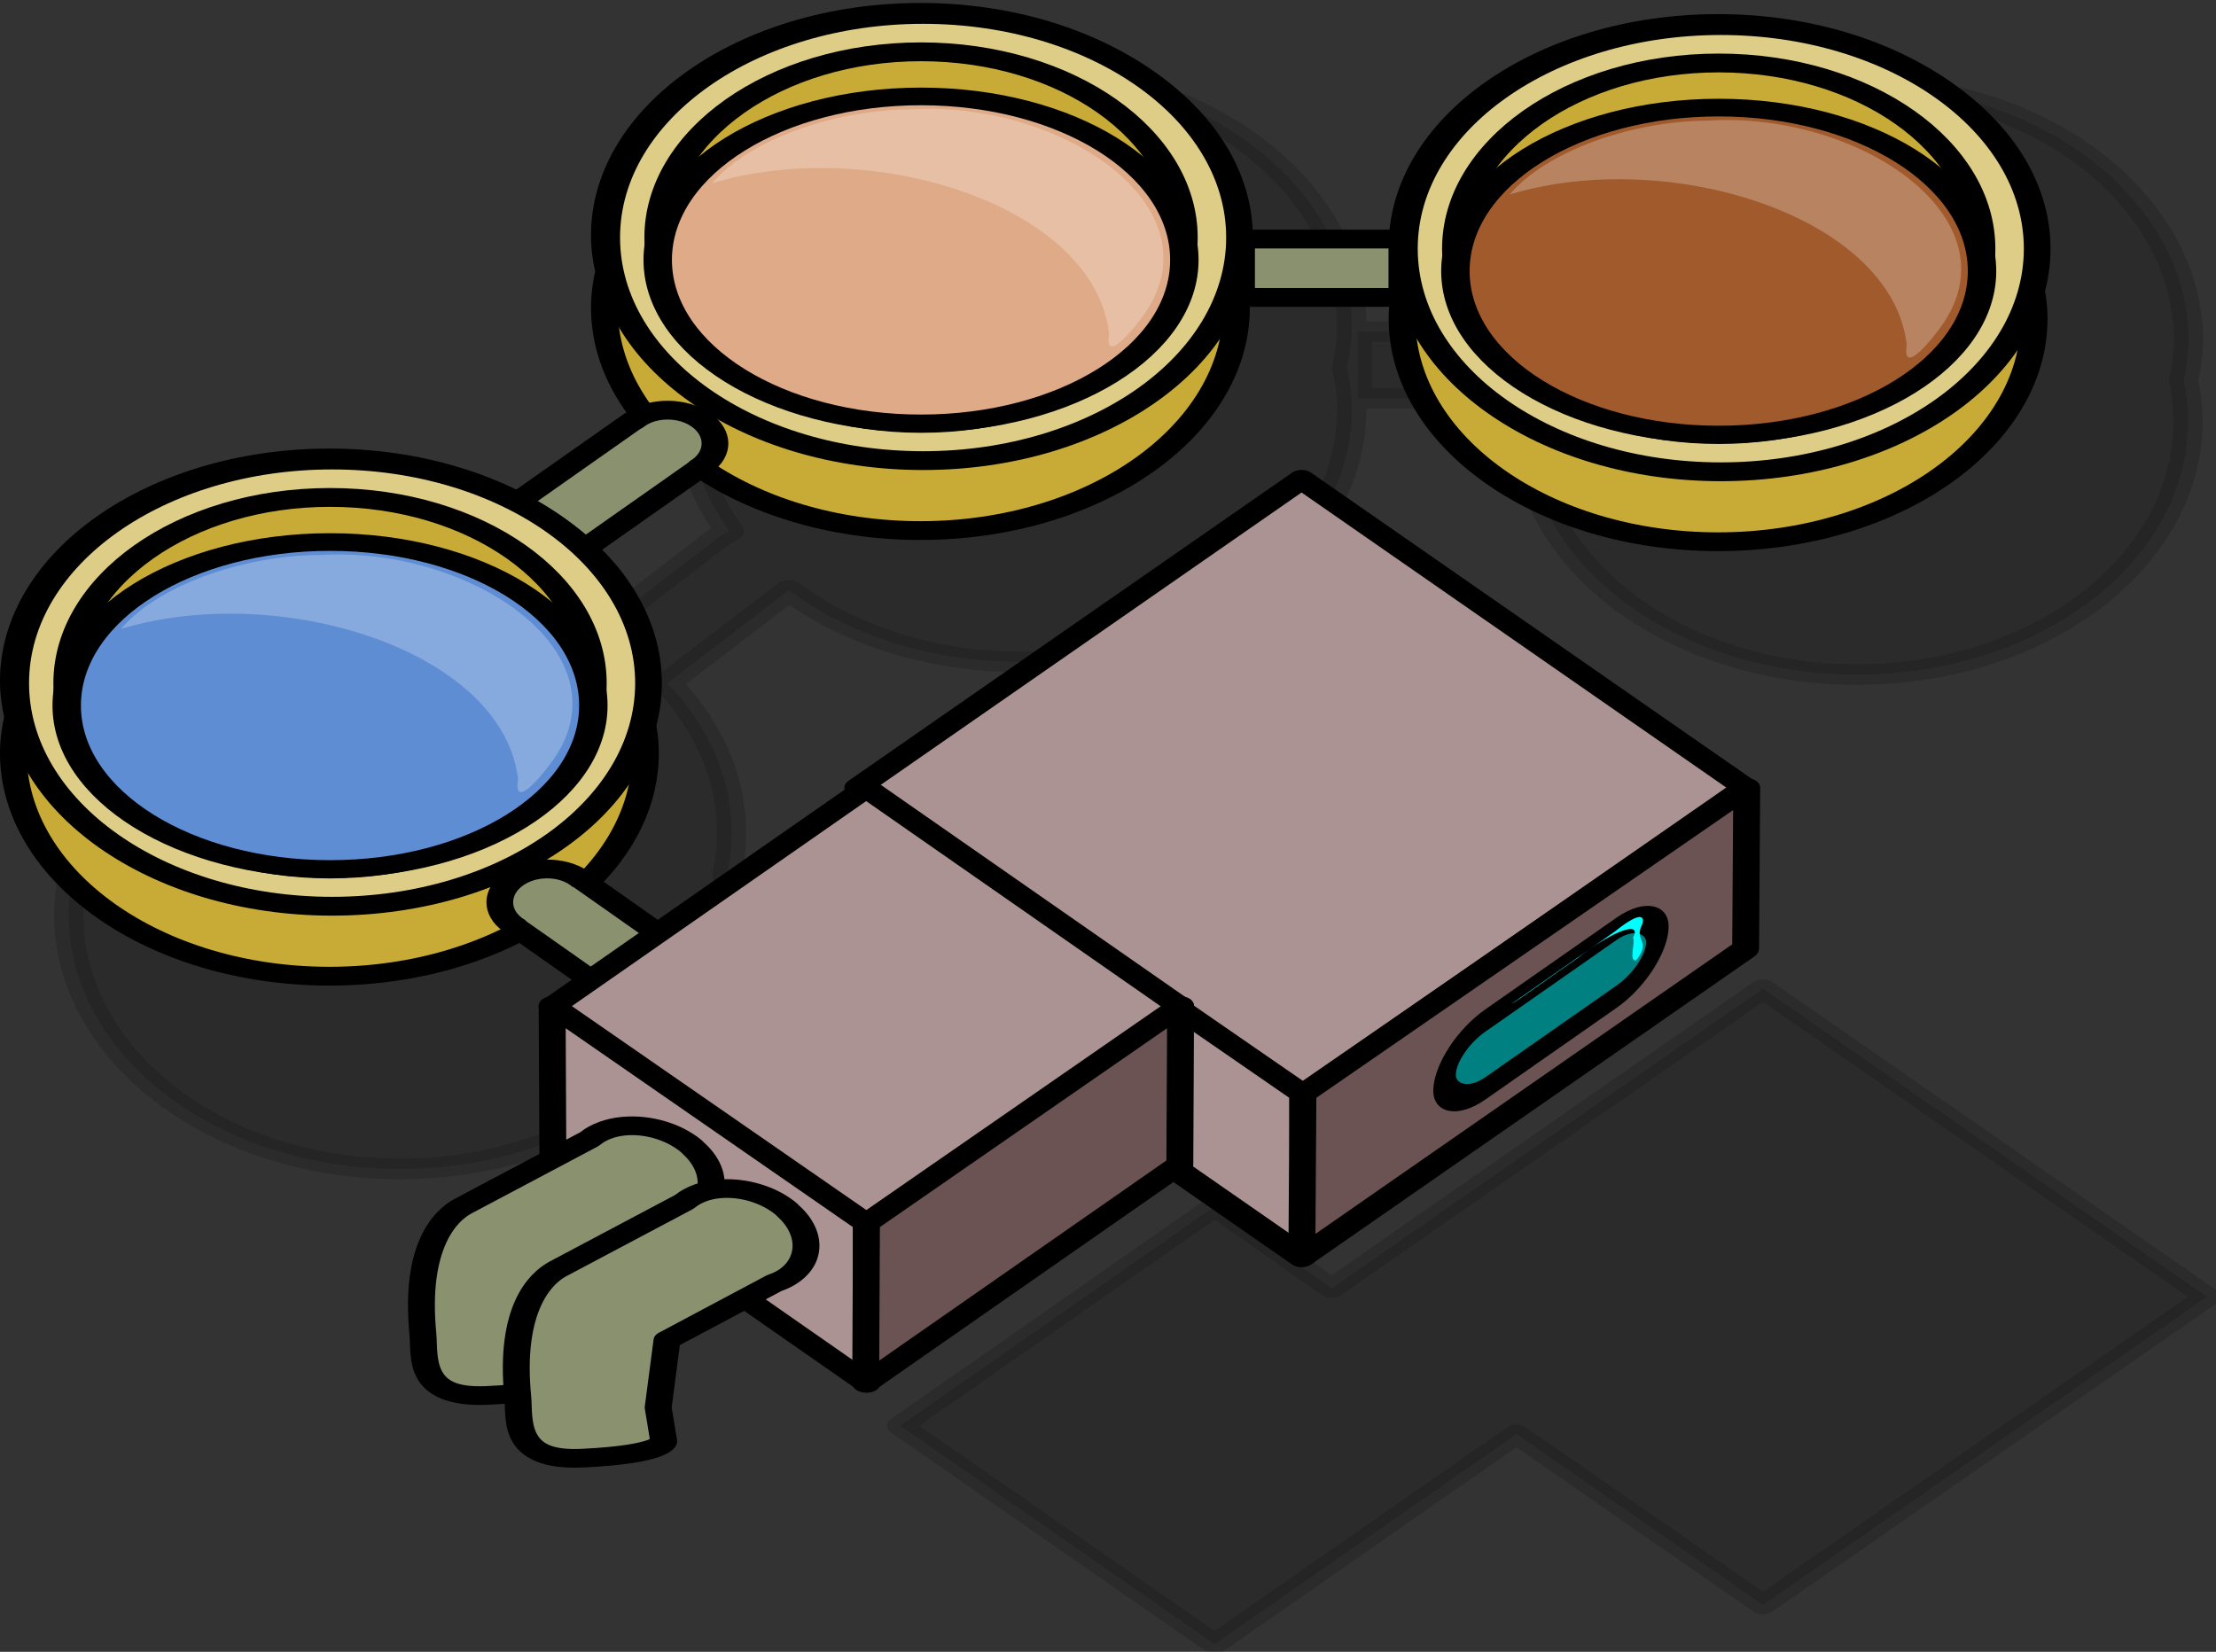 <?xml version="1.0" encoding="UTF-8" standalone="no"?>
<!-- Created with Inkscape (http://www.inkscape.org/) -->

<svg
   xmlns:dc="http://purl.org/dc/elements/1.1/"
   xmlns:cc="http://creativecommons.org/ns#"
   xmlns:rdf="http://www.w3.org/1999/02/22-rdf-syntax-ns#"
   xmlns:svg="http://www.w3.org/2000/svg"
   xmlns="http://www.w3.org/2000/svg"
   xmlns:sodipodi="http://sodipodi.sourceforge.net/DTD/sodipodi-0.dtd"
   xmlns:inkscape="http://www.inkscape.org/namespaces/inkscape"
   width="98.956"
   height="73.773"
   id="svg5649"
   version="1.1"
   inkscape:version="0.48.4 r9939"
   sodipodi:docname="New document 11">
  <rect width="100%" height="100%" fill="#333333" stroke="none"/>
  <defs
     id="defs5651" />
  <sodipodi:namedview
     id="base"
     pagecolor="#ffffff"
     bordercolor="#666666"
     borderopacity="1.0"
     inkscape:pageopacity="0.0"
     inkscape:pageshadow="2"
     inkscape:zoom="0.35"
     inkscape:cx="49.475886"
     inkscape:cy="36.886178"
     inkscape:document-units="px"
     inkscape:current-layer="layer1"
     showgrid="false"
     fit-margin-top="0"
     fit-margin-left="0"
     fit-margin-right="0"
     fit-margin-bottom="0"
     inkscape:window-width="472"
     inkscape:window-height="383"
     inkscape:window-x="59"
     inkscape:window-y="24"
     inkscape:window-maximized="0" />
  <g
     inkscape:label="Layer 1"
     inkscape:groupmode="layer"
     id="layer1"
     transform="translate(-325.524,-495.475)">
    <g
       style="display:inline;enable-background:new"
       id="CLEANSTATION"
       transform="matrix(0.717,0,0,0.504,119.402,-54.598)">
      <path
         inkscape:connector-curvature="0"
         id="path6045"
         d="m 351.009,1097.862 c -2.85,0 -5.576,0.625 -8.046,1.764 -1.235,0.569 -2.421,1.238 -3.52,2.046 -3.845,2.83 -6.775,7.066 -8.183,11.993 -0.201,0.704 -0.365,1.385 -0.503,2.116 -0.004,0.021 0.004,0.049 0,0.07 -0.267,1.443 -0.411,2.987 -0.411,4.515 0,0.619 0.043,1.229 0.091,1.834 0.04,0.524 0.111,1.039 0.183,1.552 0.01,0.069 -0.01,0.142 0,0.212 -0.177,1.184 -0.274,2.43 -0.274,3.668 0,3.927 0.932,7.649 2.56,10.864 -0.182,0.125 -0.39,0.252 -0.549,0.423 -0.028,0.031 -0.066,0.038 -0.091,0.07 l -7.543,8.254 c -0.259,-0.211 -0.509,-0.438 -0.777,-0.635 -3.296,-2.426 -7.291,-3.809 -11.567,-3.809 -4.276,0 -8.225,1.383 -11.521,3.809 -1.099,0.808 -2.128,1.734 -3.063,2.751 -0.934,1.018 -1.772,2.119 -2.514,3.316 -0.371,0.598 -0.733,1.197 -1.051,1.834 -1.283,2.559 -2.094,5.428 -2.377,8.466 -0.071,0.755 -0.137,1.482 -0.137,2.258 0,0.447 0.068,0.9 0.091,1.34 0.016,0.279 0.021,0.571 0.046,0.847 0.027,0.303 0.054,0.617 0.091,0.917 0.025,0.193 0.063,0.373 0.091,0.565 -0.177,1.184 -0.274,2.36 -0.274,3.598 1e-5,12.408 9.217,22.504 20.619,22.504 11.402,0 20.664,-10.096 20.664,-22.504 4e-5,-1.238 -0.097,-2.414 -0.274,-3.598 0.176,-1.181 0.274,-2.433 0.274,-3.668 10e-6,-2.327 -0.311,-4.52 -0.914,-6.631 -0.604,-2.111 -1.492,-4.132 -2.606,-5.926 -0.156,-0.251 -0.338,-0.461 -0.503,-0.705 l 7.589,-8.254 c 3.719,3.938 8.806,6.349 14.401,6.349 11.402,0 20.664,-10.026 20.664,-22.433 0,-1.238 -0.143,-2.485 -0.32,-3.668 0.028,-0.187 0.068,-0.376 0.091,-0.564 0.034,-0.261 0.066,-0.512 0.091,-0.776 0.07,-0.755 0.137,-1.482 0.137,-2.257 0,-7.755 -3.651,-14.651 -9.143,-18.695 -1.099,-0.808 -2.239,-1.477 -3.475,-2.046 -2.47,-1.139 -5.196,-1.764 -8.046,-1.764 z m 52.118,1.129 c -2.85,0 -5.576,0.625 -8.046,1.764 -0.618,0.284 -1.243,0.571 -1.829,0.917 -2.341,1.386 -4.397,3.281 -6.08,5.503 -2.105,2.776 -3.609,6.078 -4.297,9.735 -0.143,0.752 -0.247,1.48 -0.32,2.257 -0.049,0.526 -0.031,1.087 -0.046,1.623 l -10.469,0 0,5.926 10.469,0 0,-4.092 c 0.012,0.235 0.027,0.472 0.046,0.706 0.04,0.524 0.111,1.039 0.183,1.552 0.01,0.07 -0.01,0.142 0,0.212 -0.177,1.184 -0.274,2.43 -0.274,3.668 3e-5,12.408 9.263,22.433 20.664,22.433 11.402,-10e-5 20.619,-10.026 20.619,-22.433 4e-5,-1.238 -0.097,-2.485 -0.274,-3.668 0.028,-0.187 0.068,-0.376 0.091,-0.564 0.034,-0.261 0.066,-0.512 0.091,-0.776 0.071,-0.755 0.137,-1.482 0.137,-2.257 0,-0.775 -0.067,-1.573 -0.137,-2.328 -0.353,-3.777 -1.573,-7.238 -3.429,-10.229 -0.378,-0.612 -0.759,-1.197 -1.189,-1.764 -3.788,-4.999 -9.496,-8.183 -15.91,-8.183 z"
         style="opacity:0.15;fill:#000000;fill-opacity:1;stroke:#000000;stroke-width:1.817;stroke-linecap:round;stroke-linejoin:round;stroke-miterlimit:4;stroke-opacity:1;stroke-dasharray:none;stroke-dashoffset:0;display:inline;enable-background:new" />
      <g
         transform="matrix(0.926,0,0,0.926,70.484,-57.571)"
         id="g16665">
        <g
           id="g16752"
           transform="translate(109.778,0.987)">
          <path
             inkscape:connector-curvature="0"
             style="fill:#c8ab37;fill-opacity:1;stroke:#000000;stroke-width:1.797;stroke-linecap:round;stroke-linejoin:round;stroke-miterlimit:4;stroke-opacity:1;stroke-dasharray:none;stroke-dashoffset:0;display:inline;enable-background:new"
             d="m 240.112,1242.068 c -11.738,0 -21.258,9.57 -21.258,21.35 0,1.175 0.107,2.323 0.289,3.447 -0.182,1.124 -0.289,2.272 -0.289,3.447 0,11.78 9.52,21.35 21.258,21.35 11.738,0 21.258,-9.57 21.258,-21.35 0,-1.175 -0.107,-2.323 -0.289,-3.447 0.182,-1.124 0.289,-2.272 0.289,-3.447 0,-11.78 -9.52,-21.35 -21.258,-21.35 z"
             id="path16509" />
          <path
             sodipodi:type="arc"
             style="fill:#decd87;fill-opacity:1;stroke:#000000;stroke-width:2.952;stroke-linecap:round;stroke-linejoin:round;stroke-miterlimit:4;stroke-opacity:1;stroke-dasharray:none;stroke-dashoffset:0;display:inline;enable-background:new"
             id="path16511"
             sodipodi:cx="402"
             sodipodi:cy="757"
             sodipodi:rx="35"
             sodipodi:ry="35"
             d="m 437,757 c 0,19.33 -15.67,35 -35,35 -19.33,0 -35,-15.67 -35,-35 0,-19.33 15.67,-35 35,-35 19.33,0 35,15.67 35,35 z"
             transform="matrix(0.608,0,0,0.61,-4.123,801.847)" />
          <path
             transform="matrix(0.506,0,0,0.508,36.742,879.069)"
             d="m 437,757 c 0,19.33 -15.67,35 -35,35 -19.33,0 -35,-15.67 -35,-35 0,-19.33 15.67,-35 35,-35 19.33,0 35,15.67 35,35 z"
             sodipodi:ry="35"
             sodipodi:rx="35"
             sodipodi:cy="757"
             sodipodi:cx="402"
             id="path16593"
             style="fill:#c8ab37;fill-opacity:1;stroke:#000000;stroke-width:3.545;stroke-linecap:round;stroke-linejoin:round;stroke-miterlimit:4;stroke-opacity:1;stroke-dasharray:none;stroke-dashoffset:0;display:inline;enable-background:new"
             sodipodi:type="arc" />
          <path
             sodipodi:type="arc"
             style="fill:#a05a2c;fill-opacity:1;stroke:#000000;stroke-width:3.779;stroke-linecap:round;stroke-linejoin:round;stroke-miterlimit:4;stroke-opacity:1;stroke-dasharray:none;stroke-dashoffset:0;display:inline;enable-background:new"
             id="path16605"
             sodipodi:cx="402"
             sodipodi:cy="757"
             sodipodi:rx="35"
             sodipodi:ry="35"
             d="m 437,757 c 0,19.33 -15.67,35 -35,35 -19.33,0 -35,-15.67 -35,-35 0,-19.33 15.67,-35 35,-35 19.33,0 35,15.67 35,35 z"
             transform="matrix(0.506,0,0,0.447,36.742,927.38)" />
          <path
             inkscape:connector-curvature="0"
             id="path16631"
             d="m 239.414,1251.36 c -5.123,0.046 -10.849,2.908 -13.32,7.072 10.666,-4.599 25.687,2.047 26.706,14.367 -0.358,3.27 1.89,-0.838 2.468,-2.046 4.789,-10.173 -5.73,-20.297 -15.855,-19.392 z"
             style="opacity:0.25;fill:#ffffff;fill-opacity:1;stroke:none;display:inline;enable-background:new" />
        </g>
        <g
           id="g16745"
           transform="translate(-8.23,10.193)">
          <path
             inkscape:connector-curvature="0"
             id="path16615"
             d="m 304.47,1231.793 c -11.738,0 -21.258,9.57 -21.258,21.35 0,1.175 0.107,2.323 0.289,3.447 -0.182,1.124 -0.289,2.272 -0.289,3.447 0,11.78 9.52,21.349 21.258,21.349 11.738,0 21.258,-9.57 21.258,-21.349 0,-1.175 -0.107,-2.323 -0.289,-3.447 0.182,-1.124 0.289,-2.272 0.289,-3.447 0,-11.78 -9.52,-21.35 -21.258,-21.35 z"
             style="fill:#c8ab37;fill-opacity:1;stroke:#000000;stroke-width:1.797;stroke-linecap:round;stroke-linejoin:round;stroke-miterlimit:4;stroke-opacity:1;stroke-dasharray:none;stroke-dashoffset:0;display:inline;enable-background:new" />
          <path
             transform="matrix(0.608,0,0,0.61,60.236,791.572)"
             d="m 437,757 c 0,19.33 -15.67,35 -35,35 -19.33,0 -35,-15.67 -35,-35 0,-19.33 15.67,-35 35,-35 19.33,0 35,15.67 35,35 z"
             sodipodi:ry="35"
             sodipodi:rx="35"
             sodipodi:cy="757"
             sodipodi:cx="402"
             id="path16617"
             style="fill:#decd87;fill-opacity:1;stroke:#000000;stroke-width:2.952;stroke-linecap:round;stroke-linejoin:round;stroke-miterlimit:4;stroke-opacity:1;stroke-dasharray:none;stroke-dashoffset:0;display:inline;enable-background:new"
             sodipodi:type="arc" />
          <path
             sodipodi:type="arc"
             style="fill:#c8ab37;fill-opacity:1;stroke:#000000;stroke-width:3.545;stroke-linecap:round;stroke-linejoin:round;stroke-miterlimit:4;stroke-opacity:1;stroke-dasharray:none;stroke-dashoffset:0;display:inline;enable-background:new"
             id="path16619"
             sodipodi:cx="402"
             sodipodi:cy="757"
             sodipodi:rx="35"
             sodipodi:ry="35"
             d="m 437,757 c 0,19.33 -15.67,35 -35,35 -19.33,0 -35,-15.67 -35,-35 0,-19.33 15.67,-35 35,-35 19.33,0 35,15.67 35,35 z"
             transform="matrix(0.506,0,0,0.508,101.1,868.794)" />
          <path
             transform="matrix(0.506,0,0,0.447,101.1,917.105)"
             d="m 437,757 c 0,19.33 -15.67,35 -35,35 -19.33,0 -35,-15.67 -35,-35 0,-19.33 15.67,-35 35,-35 19.33,0 35,15.67 35,35 z"
             sodipodi:ry="35"
             sodipodi:rx="35"
             sodipodi:cy="757"
             sodipodi:cx="402"
             id="path16621"
             style="fill:#deaa87;fill-opacity:1;stroke:#000000;stroke-width:3.779;stroke-linecap:round;stroke-linejoin:round;stroke-miterlimit:4;stroke-opacity:1;stroke-dasharray:none;stroke-dashoffset:0;display:inline;enable-background:new"
             sodipodi:type="arc" />
          <path
             inkscape:connector-curvature="0"
             id="path16633"
             d="m 303.772,1241.084 c -5.123,0.046 -10.849,2.908 -13.32,7.072 10.666,-4.599 25.687,2.047 26.706,14.367 -0.358,3.27 1.89,-0.838 2.468,-2.046 4.789,-10.173 -5.73,-20.297 -15.855,-19.392 z"
             style="opacity:0.25;fill:#ffffff;fill-opacity:1;stroke:none;display:inline;enable-background:new" />
        </g>
        <path
           inkscape:connector-curvature="0"
           sodipodi:nodetypes="csccccccsc"
           id="path16743"
           d="m 281.488,1280.993 c -1.231,-1.231 -3.214,-1.252 -4.422,-0.043 -0.039,0.039 -0.072,0.082 -0.108,0.122 l -0.022,-0.022 -8.758,8.758 4.494,4.494 8.758,-8.758 -0.022,-0.022 c 0.041,-0.037 0.084,-0.069 0.122,-0.108 1.209,-1.209 1.188,-3.191 -0.043,-4.422 z"
           style="fill:#8a916f;fill-opacity:1;stroke:#000000;stroke-width:1.797;stroke-linecap:round;stroke-linejoin:round;stroke-miterlimit:4;stroke-opacity:1;stroke-dasharray:none;stroke-dashoffset:0;display:inline;enable-background:new" />
        <g
           id="g16759">
          <path
             inkscape:connector-curvature="0"
             style="fill:#c8ab37;fill-opacity:1;stroke:#000000;stroke-width:1.797;stroke-linecap:round;stroke-linejoin:round;stroke-miterlimit:4;stroke-opacity:1;stroke-dasharray:none;stroke-dashoffset:0;display:inline;enable-background:new"
             d="m 256.49,1284.63 c -11.738,0 -21.258,9.57 -21.258,21.35 0,1.175 0.107,2.323 0.289,3.447 -0.182,1.124 -0.289,2.272 -0.289,3.447 0,11.78 9.52,21.35 21.258,21.35 11.738,0 21.258,-9.57 21.258,-21.35 0,-1.175 -0.107,-2.323 -0.289,-3.447 0.182,-1.124 0.289,-2.272 0.289,-3.447 0,-11.78 -9.52,-21.35 -21.258,-21.35 z"
             id="path16623" />
          <path
             sodipodi:type="arc"
             style="fill:#decd87;fill-opacity:1;stroke:#000000;stroke-width:2.952;stroke-linecap:round;stroke-linejoin:round;stroke-miterlimit:4;stroke-opacity:1;stroke-dasharray:none;stroke-dashoffset:0;display:inline;enable-background:new"
             id="path16625"
             sodipodi:cx="402"
             sodipodi:cy="757"
             sodipodi:rx="35"
             sodipodi:ry="35"
             d="m 437,757 c 0,19.33 -15.67,35 -35,35 -19.33,0 -35,-15.67 -35,-35 0,-19.33 15.67,-35 35,-35 19.33,0 35,15.67 35,35 z"
             transform="matrix(0.608,0,0,0.61,12.256,844.409)" />
          <path
             transform="matrix(0.506,0,0,0.508,53.12,921.631)"
             d="m 437,757 c 0,19.33 -15.67,35 -35,35 -19.33,0 -35,-15.67 -35,-35 0,-19.33 15.67,-35 35,-35 19.33,0 35,15.67 35,35 z"
             sodipodi:ry="35"
             sodipodi:rx="35"
             sodipodi:cy="757"
             sodipodi:cx="402"
             id="path16627"
             style="fill:#c8ab37;fill-opacity:1;stroke:#000000;stroke-width:3.545;stroke-linecap:round;stroke-linejoin:round;stroke-miterlimit:4;stroke-opacity:1;stroke-dasharray:none;stroke-dashoffset:0;display:inline;enable-background:new"
             sodipodi:type="arc" />
          <path
             sodipodi:type="arc"
             style="fill:#5f8dd3;fill-opacity:1;stroke:#000000;stroke-width:3.779;stroke-linecap:round;stroke-linejoin:round;stroke-miterlimit:4;stroke-opacity:1;stroke-dasharray:none;stroke-dashoffset:0;display:inline;enable-background:new"
             id="path16629"
             sodipodi:cx="402"
             sodipodi:cy="757"
             sodipodi:rx="35"
             sodipodi:ry="35"
             d="m 437,757 c 0,19.33 -15.67,35 -35,35 -19.33,0 -35,-15.67 -35,-35 0,-19.33 15.67,-35 35,-35 19.33,0 35,15.67 35,35 z"
             transform="matrix(0.506,0,0,0.447,53.12,969.942)" />
          <path
             inkscape:connector-curvature="0"
             id="path16635"
             d="m 255.792,1293.922 c -5.123,0.046 -10.849,2.908 -13.32,7.072 10.666,-4.599 25.687,2.047 26.706,14.367 -0.358,3.27 1.89,-0.838 2.468,-2.046 4.789,-10.173 -5.73,-20.297 -15.855,-19.392 z"
             style="opacity:0.25;fill:#ffffff;fill-opacity:1;stroke:none;display:inline;enable-background:new" />
        </g>
        <rect
           style="fill:#8a916f;fill-opacity:1;stroke:#000000;stroke-width:1.193;stroke-linecap:round;stroke-linejoin:round;stroke-miterlimit:4;stroke-opacity:1;stroke-dasharray:none;stroke-dashoffset:0"
           id="rect16770"
           width="7.159"
           height="3.712"
           x="743.788"
           y="1056.959"
           transform="matrix(1.506,0,0,1.506,-802.305,-328.1)" />
      </g>
      <path
         inkscape:connector-curvature="0"
         style="fill:#8a916f;fill-opacity:1;stroke:#000000;stroke-width:1.664;stroke-linecap:round;stroke-linejoin:round;stroke-miterlimit:4;stroke-opacity:1;stroke-dasharray:none;stroke-dashoffset:0"
         d="m 319.473,1169.284 c -1.14,1.14 -1.159,2.976 -0.04,4.096 0.036,0.036 0.076,0.066 0.113,0.1 l -0.02,0.02 8.111,8.111 4.162,-4.162 -8.111,-8.111 -0.02,0.02 c -0.034,-0.037 -0.064,-0.077 -0.1,-0.113 -1.119,-1.119 -2.955,-1.1 -4.096,0.04 z"
         id="rect16738"
         sodipodi:nodetypes="csccccccsc" />
      <g
         transform="matrix(0.509,0,0,0.509,20.989,1878.069)"
         id="g16467"
         style="fill:#d38d5f;fill-opacity:1;display:inline;enable-background:new">
        <g
           transform="matrix(0.926,0,0,0.926,152.739,-380.95)"
           id="g16682">
          <g
             id="g16469"
             transform="matrix(3.031,0,0,2.996,-1031.36,-224.1)">
            <g
               style="fill:#cdde87"
               transform="matrix(0.684,0,0,0.684,207.841,109.368)"
               id="g16471">
              <g
                 id="g16653">
                <rect
                   transform="matrix(0.707,0.707,-0.707,0.707,0,0)"
                   y="-760.328"
                   x="-95.943"
                   height="40"
                   width="40"
                   id="rect16473"
                   style="fill:#ac9393;fill-opacity:1;stroke:#000000;stroke-width:1.714;stroke-linecap:round;stroke-linejoin:round;stroke-miterlimit:4;stroke-opacity:1;stroke-dasharray:none;stroke-dashoffset:0;display:inline;enable-background:new" />
                <rect
                   transform="matrix(0.707,0.707,-0.707,0.707,0,0)"
                   y="-770.843"
                   x="-106.457"
                   height="40"
                   width="40"
                   id="rect16487"
                   style="fill:#ac9393;fill-opacity:1;stroke:#000000;stroke-width:1.714;stroke-linecap:round;stroke-linejoin:round;stroke-miterlimit:4;stroke-opacity:1;stroke-dasharray:none;stroke-dashoffset:0" />
                <path
                   inkscape:connector-curvature="0"
                   style="fill:#ac9393;fill-opacity:1;stroke:#000000;stroke-width:1.714;stroke-linecap:round;stroke-linejoin:round;stroke-miterlimit:4;stroke-opacity:1;stroke-dasharray:none;stroke-dashoffset:0"
                   inkscape:transform-center-x="13.435029"
                   inkscape:transform-center-y="14.849242"
                   d="m 441.507,-591.972 28.284,28.107 0.069,14.922 -28.284,-28.284 -0.069,-14.745 z"
                   id="path16489"
                   sodipodi:nodetypes="ccccc" />
                <path
                   inkscape:connector-curvature="0"
                   sodipodi:nodetypes="ccccc"
                   id="path16491"
                   d="m 498.093,-591.972 -28.284,28.107 -0.069,14.922 28.284,-28.284 0.069,-14.745 z"
                   inkscape:transform-center-y="-12.109202"
                   inkscape:transform-center-x="-14.116117"
                   style="fill:#6c5353;fill-opacity:1;stroke:#000000;stroke-width:1.714;stroke-linecap:round;stroke-linejoin:round;stroke-miterlimit:4;stroke-opacity:1;stroke-dasharray:none;stroke-dashoffset:0" />
                <rect
                   style="fill:#ac9393;fill-opacity:1;stroke:#000000;stroke-width:1.714;stroke-linecap:round;stroke-linejoin:round;stroke-miterlimit:4;stroke-opacity:1;stroke-dasharray:none;stroke-dashoffset:0"
                   id="rect16495"
                   width="28.359"
                   height="28.359"
                   x="-105.027"
                   y="-731.048"
                   transform="matrix(0.706,0.708,-0.706,0.708,0,0)" />
                <path
                   inkscape:connector-curvature="0"
                   sodipodi:nodetypes="ccccc"
                   id="path16497"
                   d="m 421.956,-571.961 20.022,19.958 0.049,14.684 -20.022,-20.084 -0.049,-14.558 z"
                   inkscape:transform-center-y="7.23365"
                   inkscape:transform-center-x="6.5244973"
                   style="fill:#ac9393;fill-opacity:1;stroke:#000000;stroke-width:1.714;stroke-linecap:round;stroke-linejoin:round;stroke-miterlimit:4;stroke-opacity:1;stroke-dasharray:none;stroke-dashoffset:0" />
                <path
                   inkscape:connector-curvature="0"
                   style="fill:#6c5353;fill-opacity:1;stroke:#000000;stroke-width:1.714;stroke-linecap:round;stroke-linejoin:round;stroke-miterlimit:4;stroke-opacity:1;stroke-dasharray:none;stroke-dashoffset:0"
                   inkscape:transform-center-x="-6.8553033"
                   inkscape:transform-center-y="-5.8988613"
                   d="m 462.012,-571.961 -20.022,19.958 -0.049,14.684 20.022,-20.084 0.049,-14.558 z"
                   id="path16499"
                   sodipodi:nodetypes="ccccc" />
                <path
                   inkscape:connector-curvature="0"
                   id="path16584"
                   d="m 427.052,-560.939 c -0.799,-9.6e-4 -1.551,0.227 -2.193,0.72 -0.193,0.147 -0.38,0.331 -0.533,0.51 l -8.091,6.177 c -1.042,0.84 -3.064,3.534 -2.519,11.664 0.143,2.138 -0.397,5.977 4.12,5.667 5.19,-0.356 5.187,-1.529 5.187,-1.529 l -0.356,-3.118 0.563,-6.177 6.846,-5.247 c 0.213,-0.102 0.4,-0.212 0.593,-0.36 1.769,-1.355 1.907,-4.146 0.296,-6.237 -0.05,-0.065 -0.096,-0.147 -0.148,-0.21 -1.017,-1.209 -2.433,-1.857 -3.764,-1.859 z"
                   style="fill:#8a916f;fill-opacity:1;stroke:#000000;stroke-width:1.714;stroke-linecap:round;stroke-linejoin:round;stroke-miterlimit:4;stroke-opacity:1;stroke-dasharray:none;stroke-dashoffset:0" />
                <path
                   inkscape:connector-curvature="0"
                   style="fill:#8a916f;fill-opacity:1;stroke:#000000;stroke-width:1.714;stroke-linecap:round;stroke-linejoin:round;stroke-miterlimit:4;stroke-opacity:1;stroke-dasharray:none;stroke-dashoffset:0"
                   d="m 433.098,-555.182 c -0.799,-9.6e-4 -1.551,0.227 -2.193,0.72 -0.193,0.147 -0.38,0.331 -0.533,0.51 l -8.091,6.177 c -1.042,0.84 -3.064,3.534 -2.519,11.664 0.143,2.138 -0.397,5.977 4.12,5.667 5.19,-0.356 5.187,-1.529 5.187,-1.529 l -0.356,-3.118 0.563,-6.177 6.846,-5.247 c 0.213,-0.102 0.4,-0.212 0.593,-0.36 1.769,-1.355 1.907,-4.146 0.296,-6.237 -0.05,-0.065 -0.096,-0.147 -0.148,-0.21 -1.017,-1.209 -2.433,-1.857 -3.764,-1.859 z"
                   id="path16591" />
              </g>
            </g>
            <g
               transform="matrix(0.999,0,0,0.999,1.522,80.876)"
               id="g16501" />
          </g>
          <rect
             transform="matrix(0.709,-0.705,0,1,0,0)"
             style="fill:#008080;fill-opacity:1;stroke:#000000;stroke-width:4.195;stroke-linecap:round;stroke-linejoin:round;stroke-miterlimit:4;stroke-opacity:1;stroke-dasharray:none;stroke-dashoffset:0;display:inline;enable-background:new"
             id="rect16505"
             width="39.669"
             height="12.762"
             x="834.028"
             y="-472.385"
             rx="7.595"
             ry="10.426" />
          <path
             inkscape:connector-curvature="0"
             style="fill:#00ffff;fill-opacity:1;stroke:none;display:inline;enable-background:new"
             d="m 600.29,-1068.982 c -0.275,0.492 6.567,-6.525 8.603,-8.478 4.58,-5.113 8.6,-7.182 7.344,-3.88 0.335,1.072 -0.623,4.444 0.393,4.311 1.998,-3.573 -0.112,-3.732 0.656,-6.272 0.602,-1.761 0.372,-3.551 -3.489,0.864 -4.502,4.489 -9.009,8.948 -13.508,13.455 z"
             id="path16507" />
        </g>
        <path
           inkscape:connector-curvature="0"
           style="opacity:0.15;fill:#000000;fill-opacity:1;stroke:#000000;stroke-width:3.271;stroke-linecap:round;stroke-linejoin:round;stroke-miterlimit:4;stroke-opacity:1;stroke-dasharray:none;stroke-dashoffset:0;display:inline;enable-background:new"
           d="m 739.269,-1373.37 -52.781,52.187 -14.309,-14.266 -38.472,38.164 38.472,38.042 36.93,-36.579 30.161,29.751 54.324,-53.65 -54.324,-53.65 z"
           id="rect8040" />
      </g>
    </g>
  </g>
</svg>
